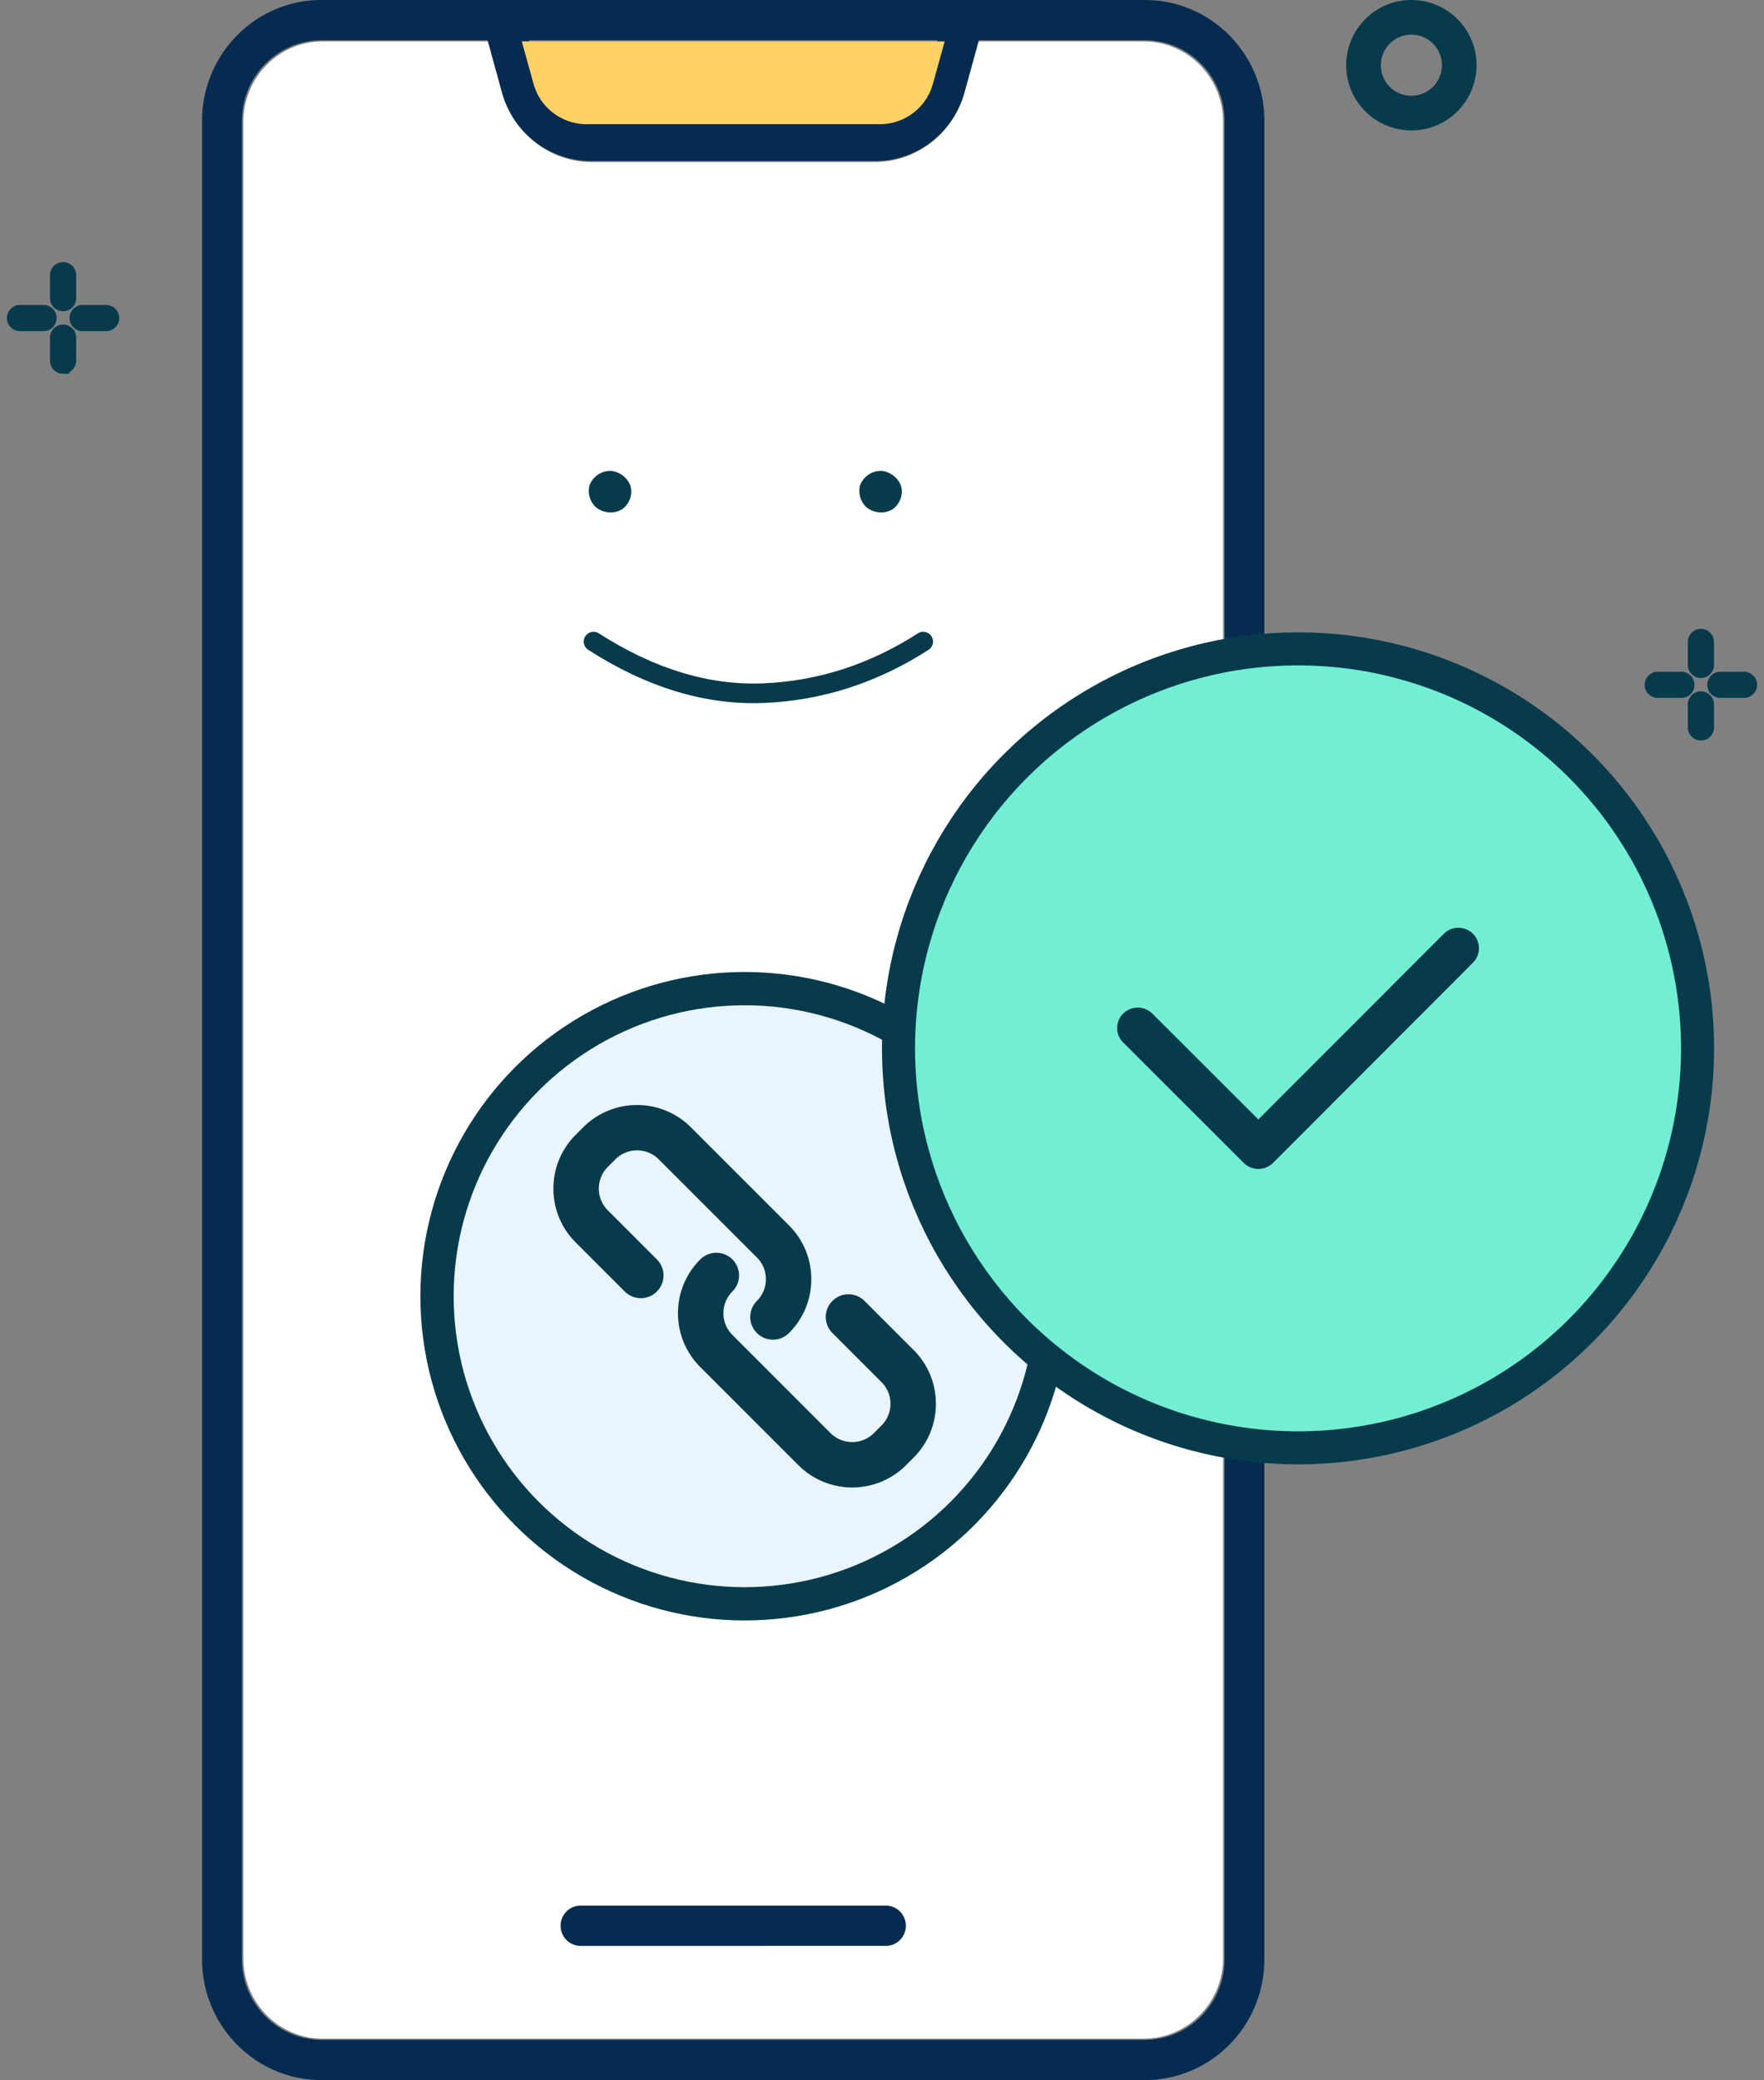 <svg width="106" height="125" viewBox="0 0 106 125" xmlns="http://www.w3.org/2000/svg">
    <rect x="0" y="0" width="106" height="125" fill="#808080" stroke="none"/>
    <g fill="none" fill-rule="evenodd">
        <g fill-rule="nonzero">
            <path d="M68.724 2.488H58.78l-.856 3.12c-.67 2.44-2.865 4.13-5.366 4.13H35.563c-2.502 0-4.696-1.69-5.366-4.13l-.857-3.12h-9.944c-2.577 0-4.677 2.066-4.77 4.652l-.004.18v110.36c0 2.608 2.041 4.734 4.595 4.83l.179.002h49.328c2.577 0 4.677-2.066 4.77-4.652l.004-.18V7.32c0-2.608-2.041-4.734-4.595-4.829l-.179-.003z" fill="#FFF"/>
            <path d="M19.324 0h49.472c3.966 0 7.181 3.25 7.181 7.258v110.484c0 4.008-3.215 7.258-7.181 7.258H19.324c-3.966 0-7.181-3.25-7.181-7.258V7.258C12.143 3.25 15.358 0 19.324 0zm49.472 2.42h-9.974l-.859 3.123c-.672 2.443-2.873 4.134-5.382 4.134H35.54c-2.51 0-4.71-1.69-5.382-4.134l-.86-3.124h-9.973c-2.584 0-4.69 2.07-4.784 4.658l-.003.181v110.484c0 2.612 2.047 4.74 4.608 4.835l.18.004h49.47c2.585 0 4.69-2.07 4.785-4.658l.003-.181V7.258c0-2.612-2.047-4.74-4.608-4.835l-.18-.004zm-15.56 112.096c.661 0 1.197.542 1.197 1.21 0 .629-.475 1.145-1.082 1.204l-.115.005H34.884a1.203 1.203 0 0 1-1.197-1.21c0-.628.475-1.145 1.081-1.203l.116-.006h18.352zm3.1-112.097H31.783l.681 2.477a3.2 3.2 0 0 0 2.91 2.358l.166.004H52.58a3.195 3.195 0 0 0 3.027-2.203l.049-.16.68-2.476z" fill="#052C50"/>
            <path d="M56.765 2.488h-25.41l.705 2.546a3.306 3.306 0 0 0 3.012 2.424l.17.005h17.636a3.304 3.304 0 0 0 3.133-2.266l.05-.163.704-2.546z" fill="#FFD166"/>
            <path d="M36.678 30.794c-.226 0-.528-.075-.755-.227-.453-.302-.68-.983-.453-1.512.227-.454.68-.757 1.208-.757h.075c.529.076.982.454 1.133.908.15.53-.076 1.059-.453 1.361a1.273 1.273 0 0 1-.755.227zm16.257 0c-.226 0-.528-.075-.755-.227-.453-.302-.68-.983-.453-1.512.227-.454.68-.757 1.208-.757h.076c.528.076.98.454 1.132.908.15.53-.076 1.059-.453 1.361a1.273 1.273 0 0 1-.755.227z" fill="#073B4C"/>
        </g>
        <g stroke="#073B4C">
            <g stroke-width="1.139">
                <path d="M3.79 18.135a.217.217 0 0 1-.216-.217v-1.381a.217.217 0 0 1 .434 0v1.381c0 .12-.097.217-.217.217zM3.79 21.89a.217.217 0 0 1-.216-.217V20.29a.217.217 0 0 1 .434 0v1.382c0 .12-.097.216-.217.216zM6.364 19.33H4.98a.217.217 0 1 1 0-.433h1.384a.217.217 0 1 1 0 .433zM2.602 19.33H1.217a.217.217 0 1 1 0-.433h1.385a.217.217 0 1 1 0 .433z"/>
            </g>
            <path d="M84.811 1.041c.794 0 1.513.322 2.033.843.52.52.842 1.24.842 2.034 0 .794-.323 1.514-.843 2.035a2.868 2.868 0 0 1-4.065 0 2.87 2.87 0 0 1-.842-2.034c0-.795.322-1.515.842-2.035a2.865 2.865 0 0 1 2.033-.843z" stroke-width="2.082"/>
            <g stroke-width="1.139">
                <path d="M102.21 40.176a.217.217 0 0 1-.218-.217v-1.381a.217.217 0 0 1 .434 0v1.381c0 .12-.097.217-.217.217zM102.21 43.93a.217.217 0 0 1-.218-.216v-1.382a.217.217 0 0 1 .434 0v1.382c0 .12-.097.216-.217.216zM104.783 41.37h-1.384a.217.217 0 1 1 0-.432h1.384a.217.217 0 1 1 0 .433zM101.02 41.37h-1.384a.217.217 0 1 1 0-.432h1.384a.217.217 0 1 1 0 .433z"/>
            </g>
        </g>
        <path d="M35.667 38.557c3.442 2.209 6.857 3.24 10.244 3.096 3.387-.144 6.575-1.176 9.565-3.096" stroke="#073B4C" stroke-width="1.18" stroke-linecap="round"/>
        <g transform="translate(25.261 58.41)">
            <circle stroke="#073B4C" stroke-width="2" fill="#E9F4FC" cx="19.485" cy="19.485" r="18.485"/>
            <path d="M18.749 17.273a1.364 1.364 0 0 1 0 1.93c-.349.348-.54.811-.54 1.304s.191.956.54 1.304l5.897 5.899c.72.719 1.89.72 2.609 0l.453-.455c.349-.348.54-.811.54-1.304s-.191-.956-.54-1.304l-2.948-2.95a1.364 1.364 0 0 1 1.928-1.93l2.95 2.95a4.544 4.544 0 0 1 1.339 3.234c0 1.222-.476 2.37-1.34 3.234l-.453.454a4.56 4.56 0 0 1-3.234 1.338c-1.17 0-2.34-.446-3.232-1.337l-5.898-5.899a4.543 4.543 0 0 1-1.34-3.234c0-1.222.476-2.37 1.34-3.234a1.364 1.364 0 0 1 1.929 0zM16.252 9.33l5.899 5.899a4.543 4.543 0 0 1 1.339 3.234c0 1.222-.476 2.37-1.34 3.234a1.36 1.36 0 0 1-1.928 0 1.364 1.364 0 0 1 0-1.93c.349-.348.54-.811.54-1.304 0-.492-.19-.955-.539-1.304l-5.898-5.899c-.72-.72-1.89-.72-2.609 0l-.453.454c-.349.349-.54.813-.54 1.305 0 .493.191.955.54 1.304l2.948 2.95a1.364 1.364 0 0 1-1.929 1.93l-2.949-2.95a4.543 4.543 0 0 1-1.339-3.234c0-1.222.476-2.37 1.339-3.234l.453-.454a4.577 4.577 0 0 1 6.466-.001z" fill="#073B4C" fill-rule="nonzero"/>
        </g>
        <g transform="translate(53 38)">
            <circle stroke="#073B4C" stroke-width="1.986" fill="#72EFD3" cx="25" cy="25" r="24.007"/>
            <path d="M33.756 18.117a1.243 1.243 0 0 1 1.757 0c.439.44.48 1.133.085 1.64l-.085.094-12.018 12.035a1.249 1.249 0 0 1-1.66.086l-.095-.085-7.249-7.239a1.226 1.226 0 0 1-.003-1.734 1.249 1.249 0 0 1 1.662-.088l.095.085 6.37 6.36z" fill="#073B4C"/>
        </g>
    </g>
</svg>
